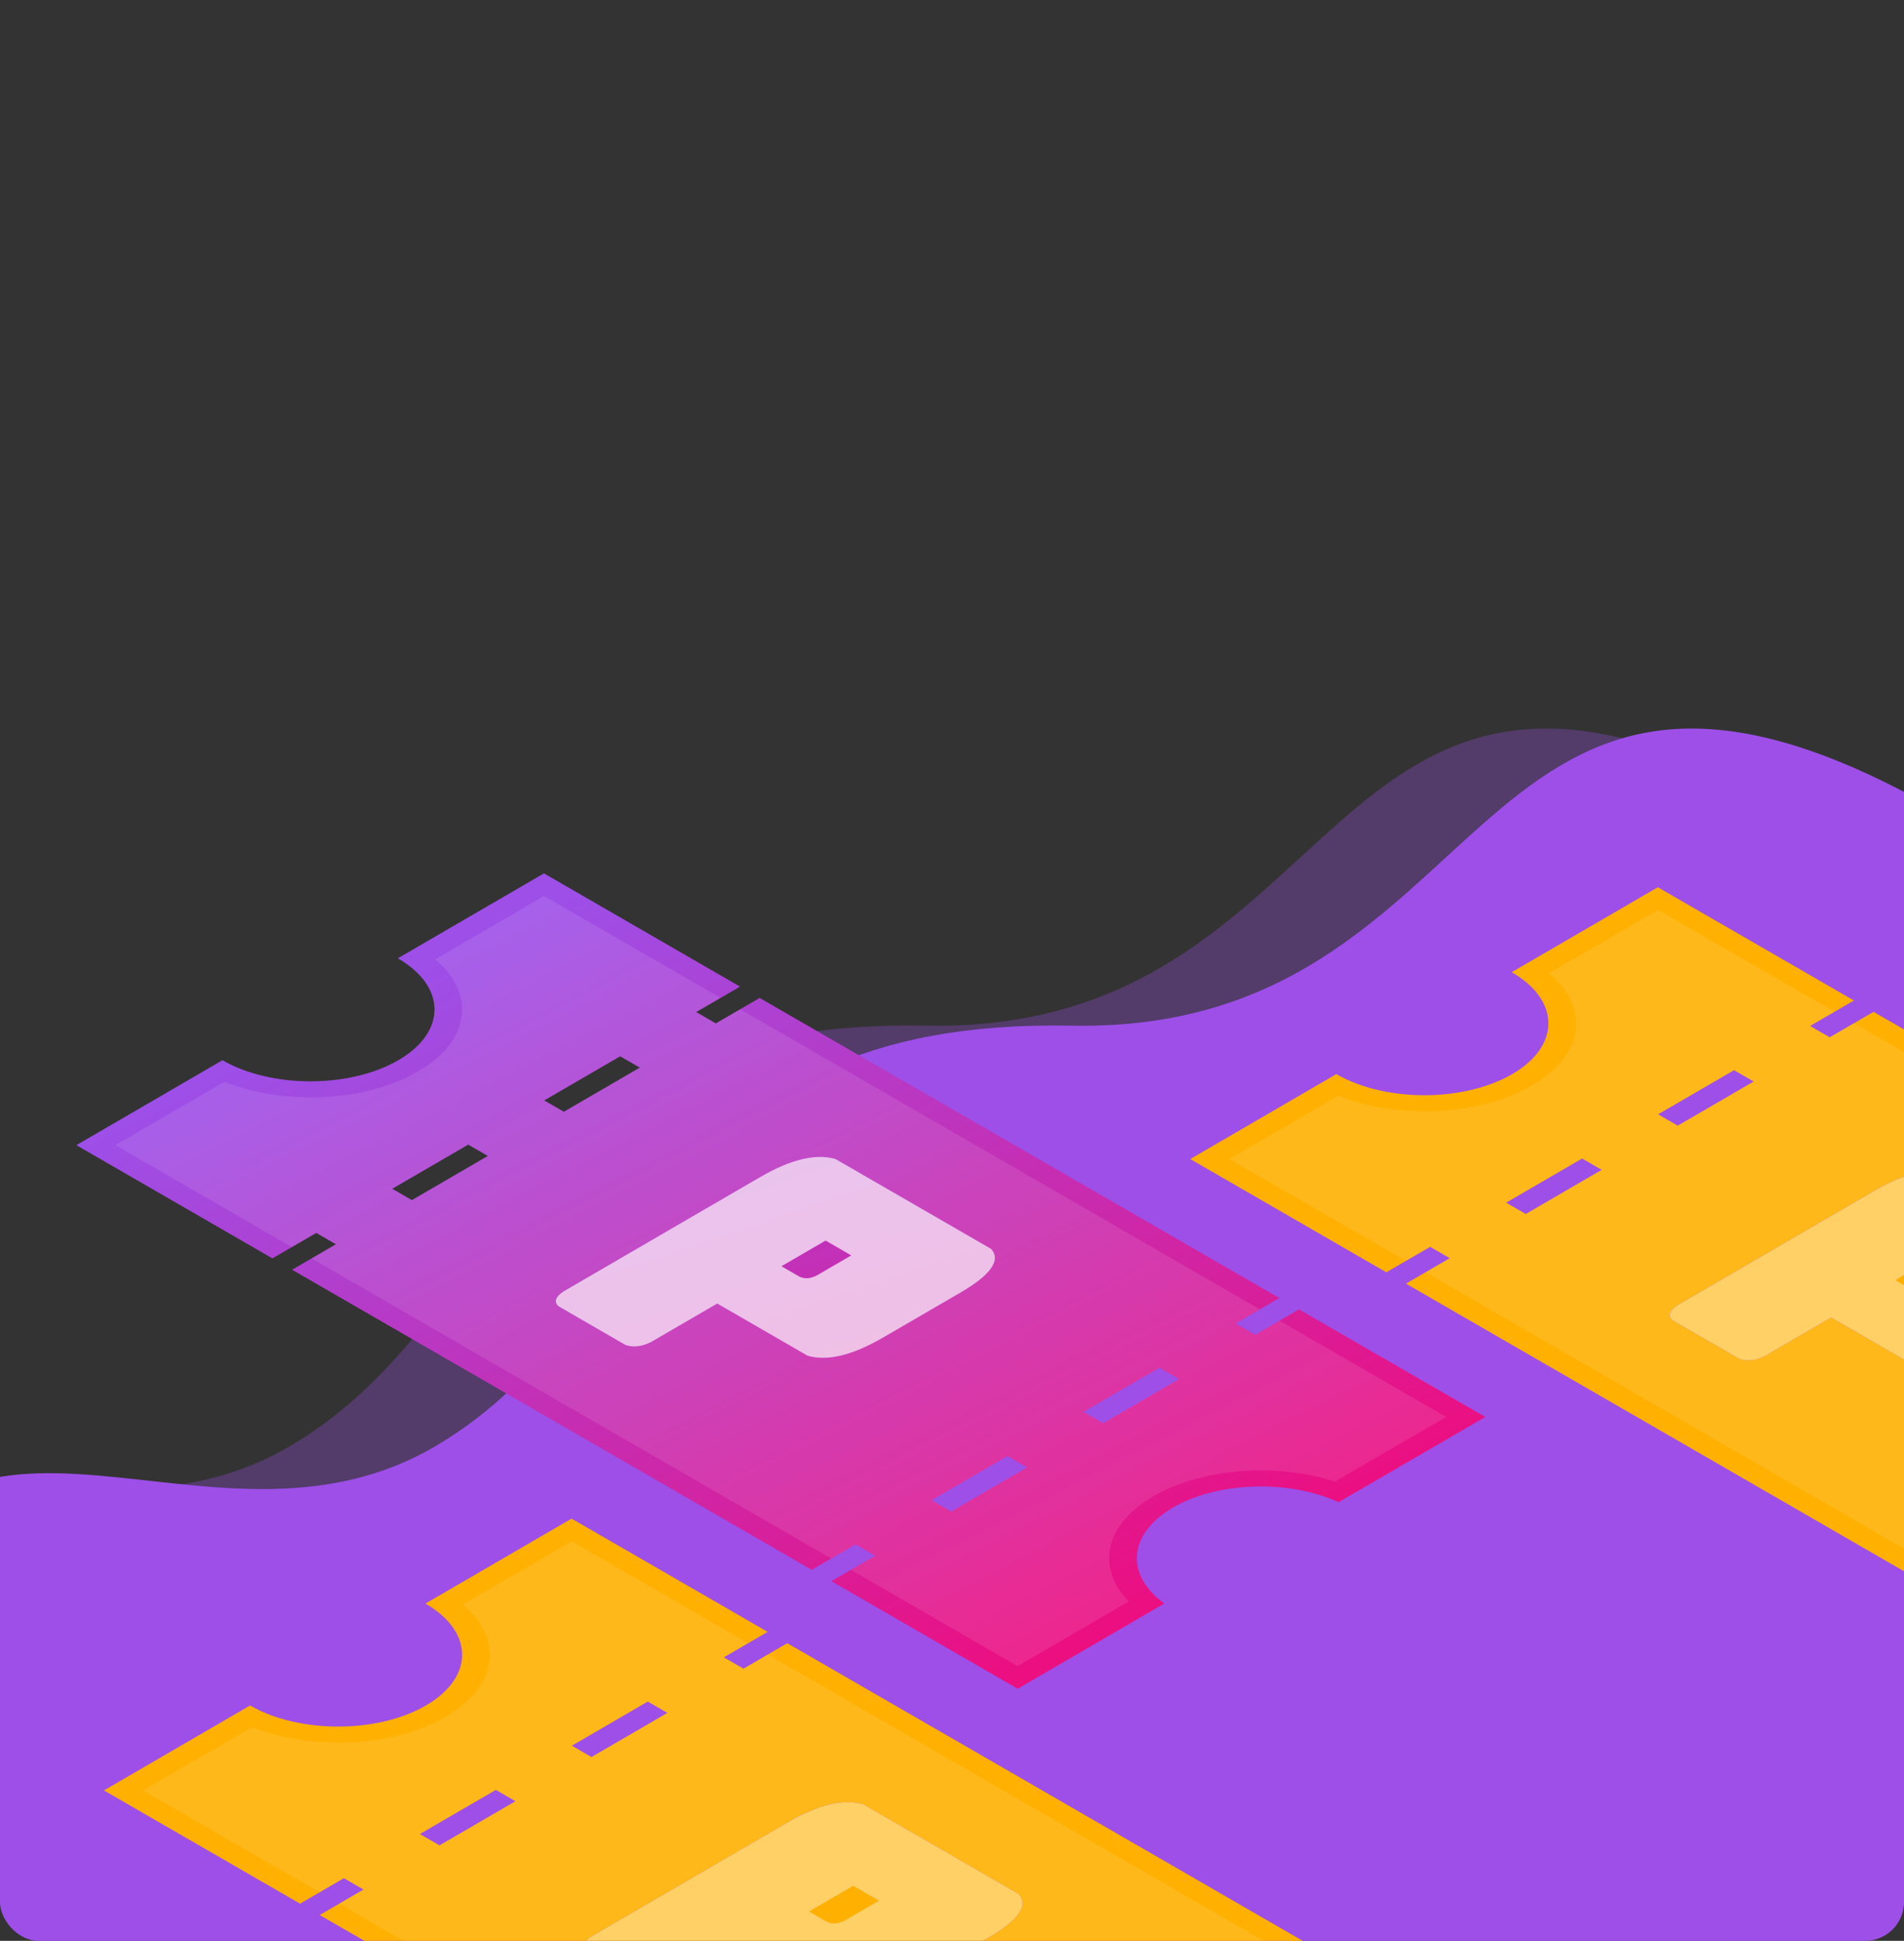 <svg xmlns="http://www.w3.org/2000/svg" xmlns:xlink="http://www.w3.org/1999/xlink" width="785" height="800" viewBox="0 0 785 800">
  <rect x="0" y="0" width="785" height="800" fill="#333333" stroke="none"/>
  <defs>
    <clipPath id="clip-path">
      <rect id="사각형_33005" data-name="사각형 33005" width="785" height="800" rx="16" transform="translate(448 232)" fill="#f2e7fc"/>
    </clipPath>
    <linearGradient id="linear-gradient" x1="0.197" y1="0.163" x2="0.959" y2="1.01" gradientUnits="objectBoundingBox">
      <stop offset="0" stop-color="#9d4fe8"/>
      <stop offset="0.686" stop-color="#df1991"/>
      <stop offset="1" stop-color="#ff0068"/>
    </linearGradient>
    <linearGradient id="linear-gradient-2" x1="-0.459" y1="-0.747" x2="1.984" y2="2.69" xlink:href="#linear-gradient"/>
  </defs>
  <g id="마스크_그룹_43" data-name="마스크 그룹 43" transform="translate(-448 -232)" clip-path="url(#clip-path)">
    <path id="패스_28054" data-name="패스 28054" d="M322.981,901.285C370,780.858,474.07,883.141,567.672,828.016S654.508,651.43,829.781,654.773s161.109-192.47,344.9-95.482c224.235,145.589,124.371,444.219,124.371,444.219L501.329,1166.4S275.958,1021.713,322.981,901.285Z" fill="#9d4fe8" opacity="0.302"/>
    <path id="패스_28082" data-name="패스 28082" d="M322.981,901.285C370,780.858,474.07,883.141,567.672,828.016S654.508,651.43,829.781,654.773s161.109-192.47,344.9-95.482c224.235,145.589,124.371,444.219,124.371,444.219L501.329,1166.4S275.958,1021.713,322.981,901.285Z" transform="translate(60)" fill="#9d4fe8"/>
    <g id="그룹_13721" data-name="그룹 13721" transform="translate(-382.825 98.242)">
      <g id="그룹_13723" data-name="그룹 13723" transform="translate(862.307 493.758)">
        <path id="패스_28034" data-name="패스 28034" d="M1366.375,673.48l-8.042,4.67,68.738,39.684v0l-68.738-39.688-10.022,5.827-8.094-4.674,10.022-5.823,8.042-4.674-214.251-123.7-8.042,4.67-10.022,5.823-8.094-4.67,10.027-5.823-72.787-42.025L1127.9,545.11l8.041-4.674-80.851-46.678L994.84,528.772c20.089,11.6,20.168,30.406.207,42s-52.4,11.6-72.493,0l-60.247,35.014,80.846,46.678,8.011-4.657,10.053-5.841,8.094,4.674-10.053,5.841-8.011,4.657,214.251,123.7,8.011-4.652,10.053-5.845,8.09,4.674-10.048,5.841-8.015,4.657,76.806,44.341,60.472-35.142c-16.171-11.664-15.035-28.733,3.556-39.538,18.623-10.823,48.086-11.536,68.281-2.21l60.472-35.141ZM943.312,584.93q-2.568-.376-5.083-.88,2.515.5,5.083.88a107.544,107.544,0,0,0,15.652,1.131A107.544,107.544,0,0,1,943.312,584.93Zm76.066-26a25.456,25.456,0,0,0,.978-2.615,25.456,25.456,0,0,1-.978,2.615c-2.676,6.056-8.085,11.783-16.242,16.523C1011.293,570.709,1016.7,564.983,1019.378,558.926Zm-18.741,69.513-8.094-4.674,31.325-18.2,8.094,4.674Zm85.882-59.288,8.094,4.674-31.325,18.2-8.094-4.674Zm77.246,123.422-37.232-21.5L1099.2,686.962c-3.908,1.915-7.438,2.3-10.555,1.153l-27.509-15.885c-2.029-1.818-1.369-3.86,1.954-6.118l81.133-47.149q18.928-11,31.079-7.447l64.182,37.056c4.089,4.692-.136,10.7-12.756,18.028l-31.88,18.53Q1175.913,696.13,1163.765,692.573Zm59.213,64.235-8.094-4.674,31.325-18.2,8.094,4.674Zm62.651-36.409-8.09-4.674,31.325-18.2,8.09,4.674Z" transform="translate(-862.307 -493.758)" fill="url(#linear-gradient)"/>
        <path id="패스_28035" data-name="패스 28035" d="M1086.717,558.234l-64.182-37.056q-12.161-3.533-31.079,7.447l-81.133,47.149c-3.323,2.258-3.984,4.3-1.954,6.118l27.509,15.885c3.116,1.149,6.646.762,10.555-1.153l27.333-15.885,37.232,21.5q12.122,3.559,31.083-7.443l31.88-18.53C1086.58,568.93,1090.806,562.926,1086.717,558.234Z" transform="translate(-709.54 -403.42)" fill="url(#linear-gradient-2)"/>
        <g id="그룹_13721-2" data-name="그룹 13721" transform="translate(197.679 116.898)" opacity="0.7" style="mix-blend-mode: overlay;isolation: isolate">
          <path id="패스_28036" data-name="패스 28036" d="M1086.717,558.233c4.089,4.692-.136,10.7-12.756,18.028l-31.885,18.526q-18.928,11.006-31.074,7.447l-37.236-21.5-27.333,15.885c-3.909,1.915-7.438,2.306-10.555,1.153l-27.509-15.885c-2.029-1.818-1.369-3.86,1.954-6.118l81.133-47.149q18.928-11,31.079-7.447Zm-71.339,10.594,13.654-7.932-10.594-6.118-18.2,10.581,7.447,4.3c2.275,1.087,4.851.827,7.7-.827" transform="translate(-907.219 -520.317)" fill="#fff"/>
        </g>
        <g id="그룹_13722" data-name="그룹 13722" transform="translate(16.105 9.327)" opacity="0.1" style="mix-blend-mode: overlay;isolation: isolate">
          <path id="패스_28037" data-name="패스 28037" d="M1368.753,737.268c-24.107-7.834-54.763-5.643-74.839,6.021s-23.755,29.433-10.176,43.386L1237.9,813.317l-68.738-39.688,10.048-5.841-8.063-4.657-10.053,5.841L946.813,645.259l10.053-5.841-8.094-4.67-10.053,5.841-72.752-42.008,44.921-26.105c24.45,9.749,58.2,8.341,79.834-4.234,21.607-12.557,23.935-32.109,7.051-46.26l44.921-26.105,72.757,42.008-10.053,5.841,8.094,4.67,10.049-5.841,214.278,123.717-10.049,5.841,8.064,4.657,10.053-5.845,68.738,39.688ZM1182.4,677.936l31.885-18.53q18.929-11,12.729-18.042l-64.156-37.039q-12.161-3.578-31.11,7.43l-81.106,47.136q-4.931,3.406-1.98,6.131l27.514,15.885q4.754,1.73,10.581-1.171l27.307-15.867,37.232,21.5q12.208,3.559,31.1-7.43M1050.842,584.8l31.325-18.2-8.094-4.67-31.326,18.2,8.094,4.67m-62.651,36.409,31.325-18.2-8.094-4.67-31.325,18.2,8.094,4.67m284.993,91.96,31.325-18.2-8.064-4.652-31.325,18.2,8.064,4.652m-62.651,36.409,31.325-18.2-8.064-4.652-31.325,18.2,8.064,4.657" transform="translate(-865.966 -495.877)" fill="#fff"/>
        </g>
      </g>
      <path id="패스_28038" data-name="패스 28038" d="M1470.712,674.78l-8.042,4.674,68.738,39.684h0l-68.738-39.684-10.022,5.823-8.094-4.67,10.026-5.827,8.037-4.67L1248.37,546.41l-8.042,4.674-10.022,5.823-8.094-4.674,10.022-5.823-72.783-42.021,72.783,42.021,8.042-4.674-80.851-46.678-60.248,35.014c20.093,11.6,20.167,30.405.207,42.008s-52.4,11.6-72.493,0l-60.248,35.014,80.847,46.678,8.015-4.657,10.049-5.841,8.094,4.674-10.048,5.841-8.015,4.657,214.251,123.7,8.011-4.657,10.053-5.841,8.094,4.674-10.053,5.841-8.011,4.657,76.8,44.341,60.472-35.141c-16.172-11.668-15.036-28.737,3.56-39.543,18.623-10.819,48.086-11.536,68.276-2.205l60.472-35.146Zm-423.063-88.545c-1.708-.251-3.407-.546-5.079-.885,1.672.339,3.372.634,5.079.885a106.923,106.923,0,0,0,15.652,1.127A106.923,106.923,0,0,1,1047.649,586.235Zm76.067-26.008a23.165,23.165,0,0,0,.977-2.61,23.165,23.165,0,0,1-.977,2.61c-2.672,6.056-8.086,11.787-16.238,16.528C1115.63,572.014,1121.044,566.283,1123.716,560.226Zm-18.742,69.517-8.094-4.674,31.325-18.2,8.094,4.674Zm85.886-59.288,8.09,4.674-31.325,18.2-8.09-4.674Zm77.246,123.422-37.237-21.5-27.333,15.885c-3.908,1.915-7.438,2.3-10.55,1.149l-27.514-15.881c-2.025-1.818-1.365-3.865,1.954-6.118l81.133-47.149q18.929-11,31.079-7.447l64.187,37.056c4.084,4.688-.136,10.691-12.756,18.029l-31.884,18.526Q1280.257,697.43,1268.107,693.878Zm59.213,64.235-8.094-4.674,31.325-18.2,8.094,4.674Zm62.651-36.409-8.094-4.674,31.325-18.2,8.094,4.674Z" transform="translate(354.902 4.422)" fill="#ffb000"/>
      <path id="패스_28039" data-name="패스 28039" d="M1191.056,559.535l-64.187-37.056q-12.162-3.532-31.079,7.447l-81.133,47.149c-3.319,2.254-3.979,4.3-1.954,6.118l27.514,15.881c3.112,1.153,6.642.766,10.55-1.149L1078.1,582.04l37.236,21.5q12.121,3.552,31.079-7.447l31.884-18.526C1190.919,570.226,1195.14,564.223,1191.056,559.535Z" transform="translate(507.671 94.763)" fill="#ffb000"/>
      <g id="그룹_13724" data-name="그룹 13724" transform="translate(1337.651 508.811)" opacity="0.1" style="mix-blend-mode: overlay;isolation: isolate">
        <path id="패스_28040" data-name="패스 28040" d="M1473.09,738.569c-24.1-7.835-54.763-5.647-74.839,6.021s-23.755,29.433-10.176,43.386l-45.842,26.642L1273.5,774.93l10.048-5.841-8.064-4.657-10.048,5.841L1051.154,646.56l10.048-5.841-8.094-4.674-10.049,5.841-72.757-42,44.921-26.105c24.455,9.749,58.2,8.336,79.834-4.239,21.612-12.557,23.936-32.1,7.052-46.255l44.922-26.105,72.756,42-10.052,5.845,8.094,4.67,10.052-5.841L1442.16,667.569l-10.052,5.841,8.068,4.657,10.048-5.841,68.738,39.688ZM1286.74,679.237l31.884-18.53q18.929-11,12.725-18.042l-64.156-37.039q-12.162-3.578-31.106,7.43l-81.106,47.131q-4.939,3.407-1.981,6.136l27.509,15.885q4.761,1.723,10.581-1.171l27.307-15.868,37.233,21.5q12.207,3.552,31.11-7.43m-131.56-93.131,31.325-18.2-8.094-4.674-31.325,18.2,8.095,4.674m-62.651,36.409,31.325-18.2-8.094-4.674-31.325,18.2,8.094,4.674m285,91.96,31.325-18.2-8.068-4.657-31.325,18.2,8.068,4.657m-62.651,36.409,31.325-18.2-8.068-4.657-31.325,18.2,8.068,4.657" transform="translate(-970.303 -497.178)" fill="#fff"/>
      </g>
      <path id="패스_28041" data-name="패스 28041" d="M1368.96,733.908l-8.037,4.67,68.738,39.688h0l-68.738-39.688-10.027,5.828-8.09-4.674,10.022-5.823,8.042-4.674L1146.619,605.538l-8.042,4.67-10.022,5.823-8.095-4.67,10.022-5.823L1057.7,563.513l72.788,42.026,8.037-4.674-80.847-46.678L997.426,589.2c20.093,11.6,20.172,30.406.211,42s-52.4,11.6-72.493,0l-60.252,35.014L945.744,712.9l8.011-4.657,10.053-5.841,8.094,4.674-10.053,5.841-8.011,4.657,214.247,123.7,8.016-4.657,10.048-5.841,8.094,4.67-10.053,5.841-8.01,4.657,76.8,44.345,60.476-35.146c-16.176-11.664-15.036-28.733,3.556-39.538,18.623-10.823,48.086-11.536,68.276-2.21l60.476-35.142ZM945.9,645.359q-2.568-.376-5.084-.88,2.516.5,5.084.88a106.851,106.851,0,0,0,15.647,1.131A106.851,106.851,0,0,1,945.9,645.359Zm76.067-26a25.457,25.457,0,0,0,.977-2.614,25.457,25.457,0,0,1-.977,2.614c-2.676,6.056-8.086,11.787-16.242,16.523C1013.883,631.137,1019.293,625.411,1021.969,619.354Zm-18.741,69.513-8.095-4.674,31.325-18.2,8.095,4.674Zm85.881-59.284,8.094,4.67-31.325,18.2-8.095-4.67Zm77.246,123.422-37.232-21.5-27.333,15.885q-5.87,2.872-10.555,1.154l-27.514-15.885c-2.025-1.818-1.365-3.86,1.954-6.118l81.137-47.149q18.929-11,31.079-7.447L1242.074,709c4.089,4.692-.136,10.7-12.755,18.028l-31.885,18.53Q1178.506,756.558,1166.355,753.006Zm59.213,64.231-8.094-4.67,31.325-18.2,8.094,4.67Zm62.651-36.409-8.094-4.67,31.325-18.2,8.094,4.67Z" transform="translate(8.796 205.545)" fill="#ffb000"/>
      <path id="패스_28042" data-name="패스 28042" d="M1089.3,618.66,1025.122,581.6q-12.168-3.525-31.079,7.448L912.906,636.2c-3.319,2.258-3.979,4.3-1.954,6.118L938.466,658.2q4.674,1.729,10.555-1.153l27.333-15.885,37.232,21.5q12.122,3.552,31.079-7.447l31.885-18.53C1089.168,629.356,1093.394,623.352,1089.3,618.66Z" transform="translate(161.566 295.885)" fill="#ffb000"/>
      <g id="그룹_13725" data-name="그룹 13725" transform="translate(889.794 769.058)" opacity="0.1" style="mix-blend-mode: overlay;isolation: isolate">
        <path id="패스_28043" data-name="패스 28043" d="M1371.343,797.7c-24.107-7.839-54.768-5.647-74.839,6.017s-23.755,29.433-10.176,43.385l-45.846,26.642-68.738-39.688,10.053-5.841-8.068-4.652-10.049,5.841L949.4,705.687l10.048-5.841-8.09-4.67-10.053,5.841-72.756-42.008,44.926-26.1c24.45,9.754,58.2,8.341,79.83-4.234,21.612-12.557,23.94-32.109,7.051-46.255l44.926-26.11,72.752,42.008-10.049,5.841,8.094,4.674,10.049-5.845L1340.409,726.7l-10.048,5.841,8.064,4.657,10.053-5.841,68.738,39.684Zm-186.355-59.336,31.884-18.526q18.929-11.006,12.725-18.046l-64.156-37.039q-12.161-3.578-31.105,7.43l-81.106,47.135q-4.939,3.407-1.981,6.131l27.509,15.885q4.76,1.729,10.586-1.167l27.3-15.872,37.236,21.5q12.208,3.552,31.105-7.434m-131.556-93.131,31.325-18.2-8.094-4.674-31.325,18.2,8.095,4.67m-62.651,36.409,31.321-18.2-8.09-4.67-31.325,18.2,8.095,4.67m284.992,91.965,31.326-18.2-8.063-4.657-31.325,18.2,8.063,4.657m-62.651,36.4,31.325-18.2-8.063-4.657-31.325,18.2,8.063,4.652" transform="translate(-868.552 -556.305)" fill="#fff"/>
      </g>
      <g id="그룹_13726" data-name="그룹 13726" transform="translate(1519.228 616.38)" opacity="0.4" style="mix-blend-mode: overlay;isolation: isolate">
        <path id="패스_28044" data-name="패스 28044" d="M1191.056,559.535c4.085,4.688-.136,10.691-12.756,18.024l-31.884,18.53q-18.929,11-31.079,7.447l-37.236-21.5-27.334,15.885c-3.909,1.915-7.434,2.3-10.55,1.149L1012.7,583.193c-2.025-1.818-1.365-3.865,1.954-6.118l81.133-47.149q18.929-11,31.079-7.447Zm-71.339,10.594,13.649-7.932-10.594-6.118-18.2,10.577,7.447,4.3c2.271,1.087,4.851.827,7.7-.828" transform="translate(-1011.556 -521.617)" fill="#fff"/>
      </g>
      <g id="그룹_13727" data-name="그룹 13727" transform="translate(1071.371 876.629)" opacity="0.4" style="mix-blend-mode: overlay;isolation: isolate">
        <path id="패스_28045" data-name="패스 28045" d="M1089.3,618.66c4.089,4.692-.136,10.7-12.755,18.029l-31.885,18.53q-18.929,11-31.079,7.447l-37.232-21.5L949.021,657.05q-5.87,2.872-10.555,1.153l-27.514-15.885c-2.025-1.818-1.365-3.86,1.954-6.118l81.137-47.149q18.929-11,31.079-7.448Zm-71.339,10.6,13.653-7.936-10.594-6.118-18.2,10.582,7.448,4.3c2.276,1.087,4.85.827,7.7-.827" transform="translate(-909.805 -580.745)" fill="#fff"/>
      </g>
    </g>
  </g>
</svg>
